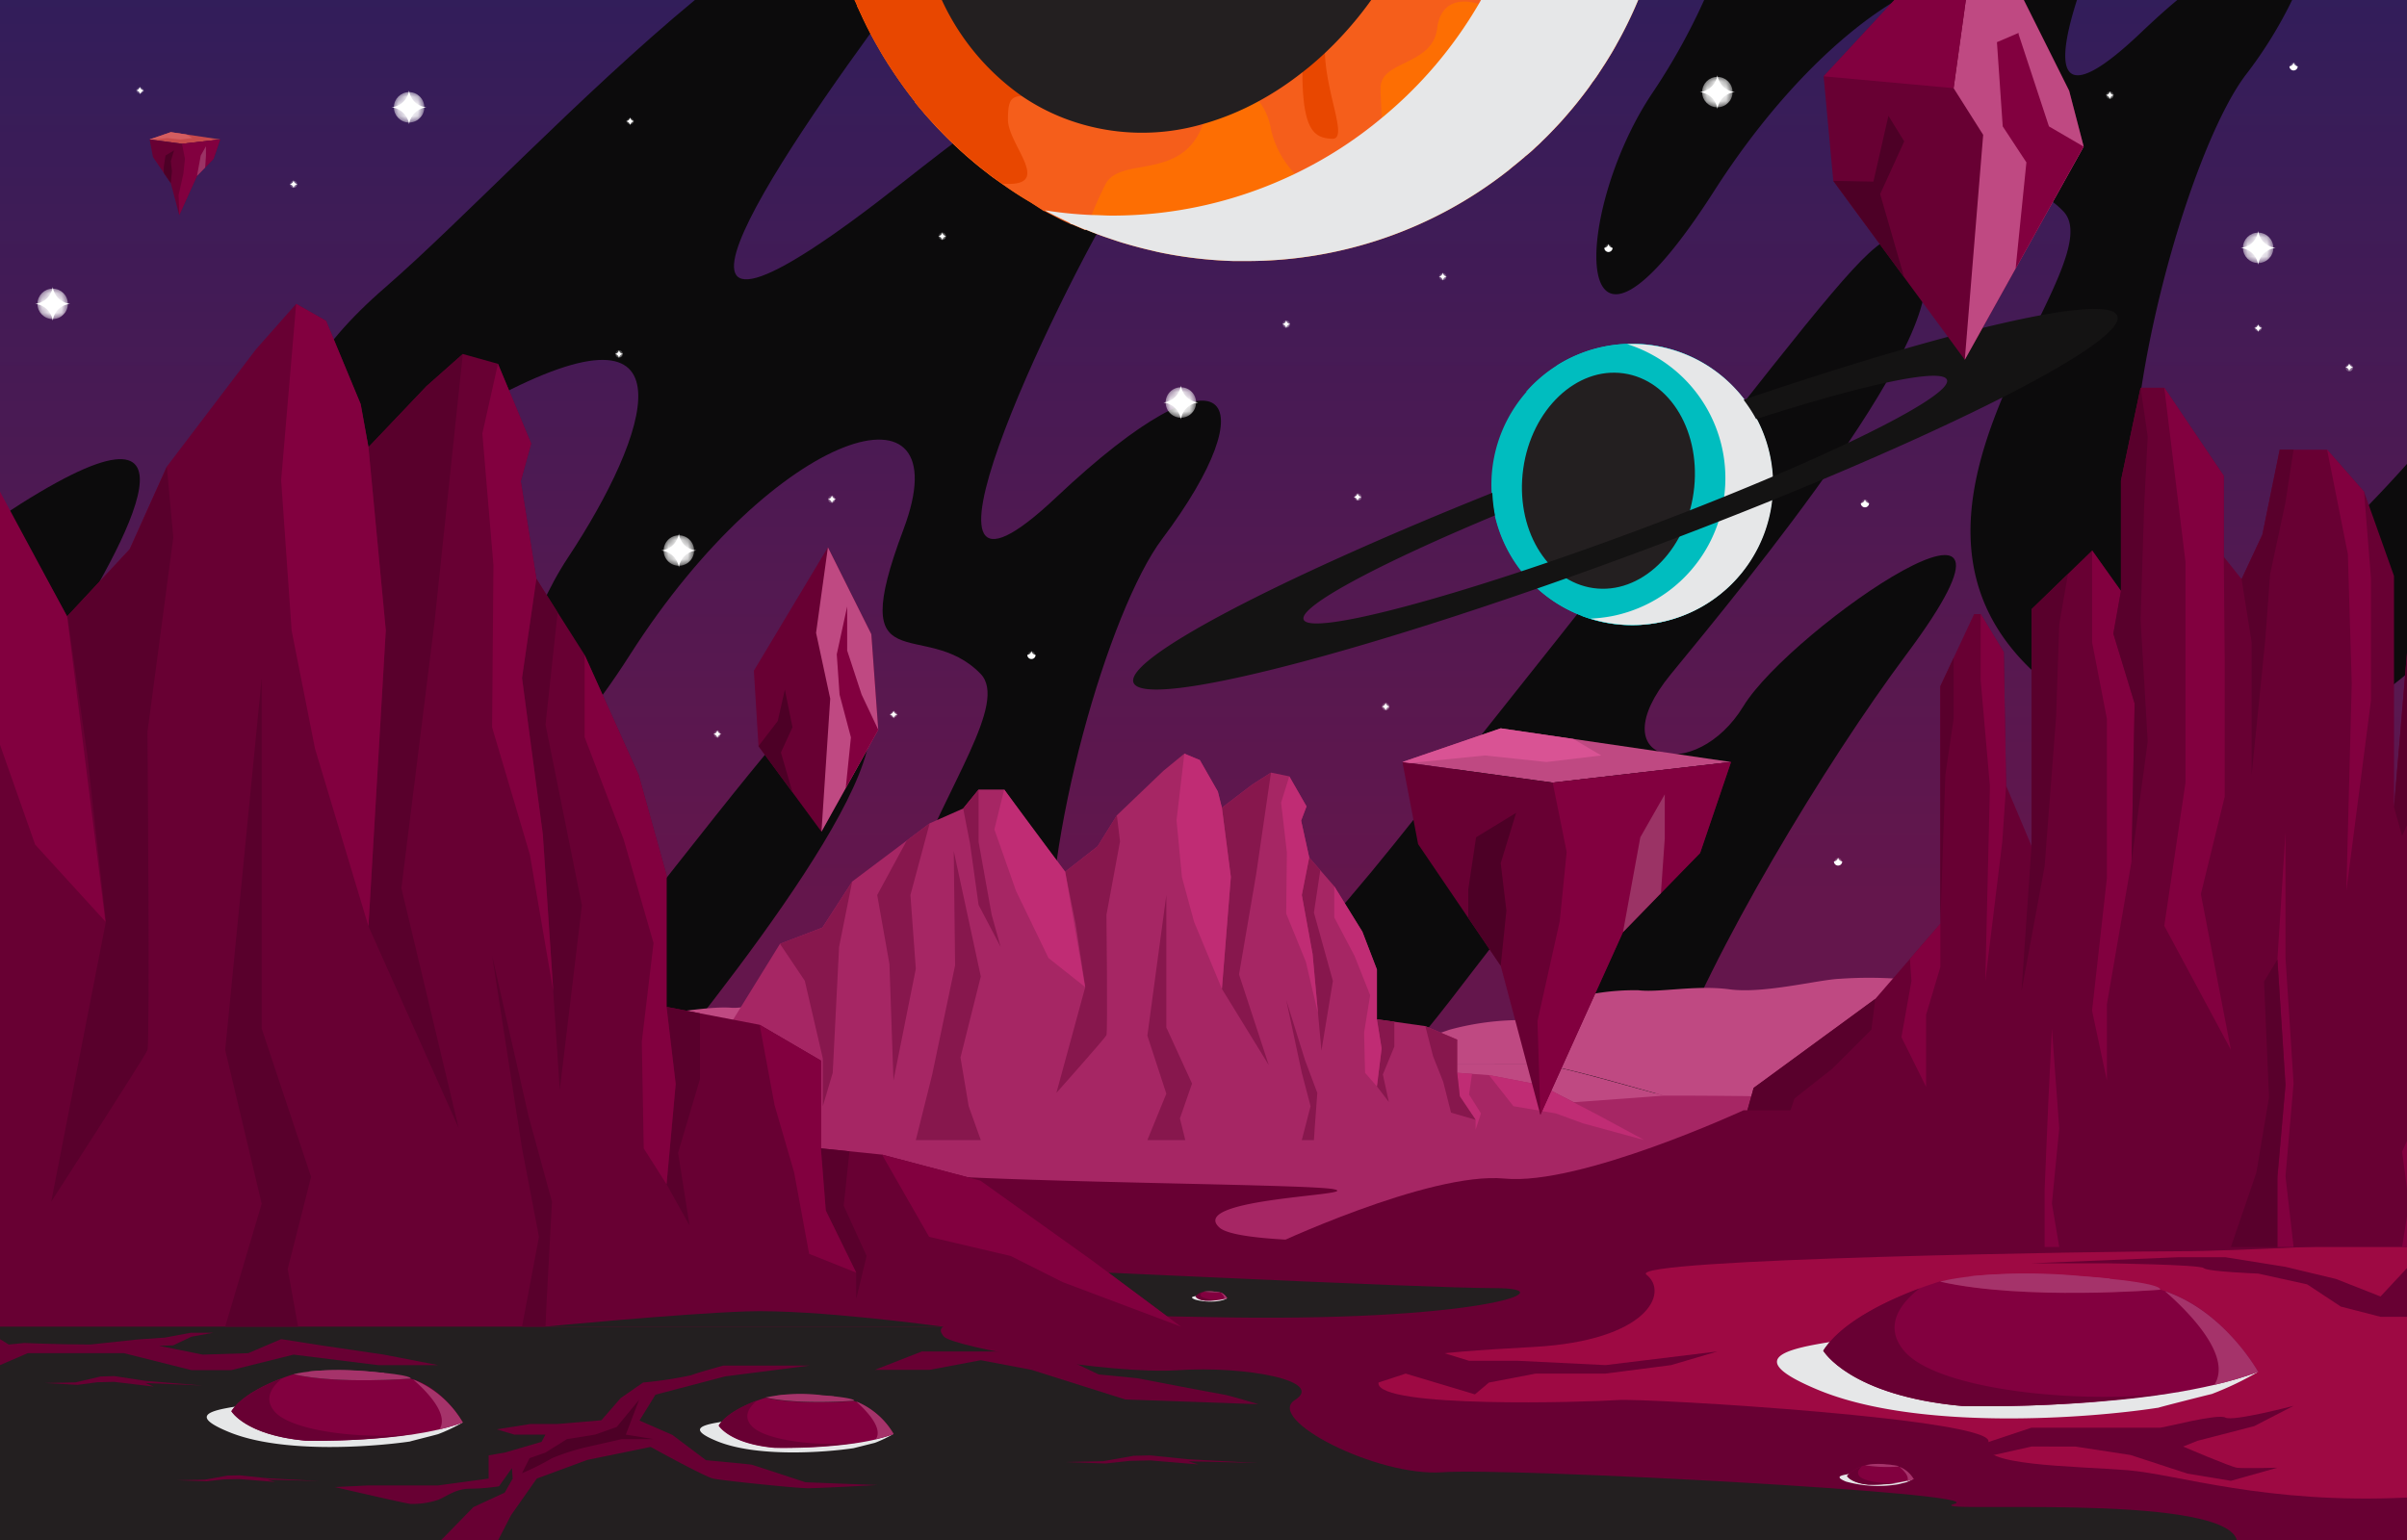 <svg xmlns="http://www.w3.org/2000/svg" xmlns:xlink="http://www.w3.org/1999/xlink" viewBox="0 0 250 160"><rect x="0" y="0" width="250" height="160" fill="#333333" stroke="none"/><defs><style>.cls-1{fill:url(#radial-gradient);}.cls-2{fill:url(#radial-gradient-2);}.cls-3{fill:url(#radial-gradient-3);}.cls-4{fill:url(#radial-gradient-4);}.cls-5{fill:url(#radial-gradient-5);}.cls-6{fill:url(#radial-gradient-6);}.cls-7{fill:url(#radial-gradient-7);}.cls-8{fill:url(#radial-gradient-8);}.cls-9{fill:url(#radial-gradient-9);}.cls-10{fill:url(#radial-gradient-10);}.cls-11{fill:url(#radial-gradient-11);}.cls-12{fill:url(#radial-gradient-12);}.cls-13{fill:url(#radial-gradient-13);}.cls-14{fill:url(#radial-gradient-14);}.cls-15{fill:url(#radial-gradient-15);}.cls-16{fill:url(#radial-gradient-16);}.cls-17{fill:url(#radial-gradient-17);}.cls-18{fill:url(#radial-gradient-18);}.cls-19{fill:url(#radial-gradient-19);}.cls-20{fill:url(#radial-gradient-20);}.cls-21{fill:url(#radial-gradient-21);}.cls-22{fill:url(#radial-gradient-22);}.cls-23{fill:url(#radial-gradient-23);}.cls-24{fill:url(#radial-gradient-24);}.cls-25{fill:url(#radial-gradient-25);}.cls-26{fill:url(#radial-gradient-26);}.cls-27{fill:url(#radial-gradient-27);}.cls-28{fill:url(#radial-gradient-28);}.cls-29{fill:url(#radial-gradient-29);}.cls-30{isolation:isolate;}.cls-31{fill:url(#linear-gradient);}.cls-32{fill:#0c0b0c;}.cls-32,.cls-37,.cls-39,.cls-57{mix-blend-mode:screen;}.cls-33{fill:#fd6e03;}.cls-34{fill:#f55e1b;}.cls-35{fill:#e84700;}.cls-36{fill:#e6e7e8;}.cls-36,.cls-40{mix-blend-mode:multiply;}.cls-37{fill:#231f20;}.cls-38{fill:#00bdbf;}.cls-39{fill:#141313;}.cls-41{fill:#d1d3d4;}.cls-42{fill:#573f34;}.cls-43{fill:#9a8c85;}.cls-44{fill:#bcb2ae;}.cls-45{fill:#31221b;}.cls-46{fill:#680033;}.cls-47{fill:#a62664;}.cls-48{fill:#f59d44;}.cls-49{fill:#9e0943;}.cls-50{fill:#bf4982;}.cls-51{fill:#87174d;}.cls-52{fill:#c02c74;}.cls-53{fill:#82003f;}.cls-54{fill:#59002c;}.cls-55{fill:#a5336a;}.cls-56{fill:#4d0026;}.cls-57,.cls-59{fill:#fff;}.cls-58{mask:url(#mask);}.cls-60{mask:url(#mask-2);}.cls-61{mask:url(#mask-3);}.cls-62{mask:url(#mask-4);}.cls-63{mask:url(#mask-5);}.cls-64{mask:url(#mask-6);}.cls-65{mask:url(#mask-7);}.cls-66{mask:url(#mask-8);}.cls-67{mask:url(#mask-9);}.cls-68{mask:url(#mask-10);}.cls-69{mask:url(#mask-11);}.cls-70{mask:url(#mask-12);}.cls-71{mask:url(#mask-13);}.cls-72{mask:url(#mask-14);}.cls-73{mask:url(#mask-15);}.cls-74{mask:url(#mask-16);}.cls-75{mask:url(#mask-17);}.cls-76{mask:url(#mask-18);}.cls-77{mask:url(#mask-19);}.cls-78{mask:url(#mask-20);}.cls-79{mask:url(#mask-21);}.cls-80{mask:url(#mask-22);}.cls-81{mask:url(#mask-23);}.cls-82{mask:url(#mask-24);}.cls-83{mask:url(#mask-25);}.cls-84{mask:url(#mask-26);}.cls-85{mask:url(#mask-27);}.cls-86{mask:url(#mask-28);}.cls-87{mask:url(#mask-29);}.cls-88{fill:#c7494c;}.cls-89{fill:#9b3365;}.cls-90{fill:#d45d60;}.cls-91{fill:#d95394;}</style><radialGradient id="radial-gradient" cx="42.35" cy="11.15" r="1.58" gradientTransform="translate(0.15)" gradientUnits="userSpaceOnUse"><stop offset="0" stop-color="#fff"/><stop offset="0.81" stop-color="#414141"/><stop offset="0.91"/></radialGradient><radialGradient id="radial-gradient-2" cx="122.56" cy="41.82" r="1.58" xlink:href="#radial-gradient"/><radialGradient id="radial-gradient-3" cx="86.3" cy="51.87" r="0.37" xlink:href="#radial-gradient"/><radialGradient id="radial-gradient-4" cx="107.03" cy="68.04" r="0.37" xlink:href="#radial-gradient"/><radialGradient id="radial-gradient-5" cx="133.51" cy="33.68" r="0.37" xlink:href="#radial-gradient"/><radialGradient id="radial-gradient-6" cx="149.78" cy="28.74" r="0.37" xlink:href="#radial-gradient"/><radialGradient id="radial-gradient-7" cx="190.85" cy="89.5" r="0.37" xlink:href="#radial-gradient"/><radialGradient id="radial-gradient-8" cx="219.09" cy="9.89" r="0.37" xlink:href="#radial-gradient"/><radialGradient id="radial-gradient-9" cx="243.97" cy="38.15" r="0.37" xlink:href="#radial-gradient"/><radialGradient id="radial-gradient-10" cx="193.64" cy="52.28" r="0.37" xlink:href="#radial-gradient"/><radialGradient id="radial-gradient-11" cx="166.99" cy="25.75" r="0.37" xlink:href="#radial-gradient"/><radialGradient id="radial-gradient-12" cx="193.64" cy="18.89" r="0.37" xlink:href="#radial-gradient"/><radialGradient id="radial-gradient-13" cx="234.51" cy="25.75" r="1.58" xlink:href="#radial-gradient"/><radialGradient id="radial-gradient-14" cx="234.51" cy="34.09" r="0.37" xlink:href="#radial-gradient"/><radialGradient id="radial-gradient-15" cx="238.19" cy="6.89" r="0.37" xlink:href="#radial-gradient"/><radialGradient id="radial-gradient-16" cx="165.12" cy="89.24" r="0.37" xlink:href="#radial-gradient"/><radialGradient id="radial-gradient-17" cx="143.83" cy="73.42" r="0.37" xlink:href="#radial-gradient"/><radialGradient id="radial-gradient-18" cx="92.71" cy="74.23" r="0.37" xlink:href="#radial-gradient"/><radialGradient id="radial-gradient-19" cx="87.52" cy="67.85" r="0.37" xlink:href="#radial-gradient"/><radialGradient id="radial-gradient-20" cx="64.17" cy="36.78" r="0.37" xlink:href="#radial-gradient"/><radialGradient id="radial-gradient-21" cx="74.39" cy="76.27" r="0.37" xlink:href="#radial-gradient"/><radialGradient id="radial-gradient-22" cx="140.96" cy="51.64" r="0.37" xlink:href="#radial-gradient"/><radialGradient id="radial-gradient-23" cx="178.31" cy="9.57" r="1.58" xlink:href="#radial-gradient"/><radialGradient id="radial-gradient-24" cx="70.39" cy="57.19" r="1.58" xlink:href="#radial-gradient"/><radialGradient id="radial-gradient-25" cx="5.32" cy="31.57" r="1.58" xlink:href="#radial-gradient"/><radialGradient id="radial-gradient-26" cx="14.38" cy="9.4" r="0.37" xlink:href="#radial-gradient"/><radialGradient id="radial-gradient-27" cx="30.36" cy="19.14" r="0.37" xlink:href="#radial-gradient"/><radialGradient id="radial-gradient-28" cx="65.32" cy="12.6" r="0.37" xlink:href="#radial-gradient"/><radialGradient id="radial-gradient-29" cx="97.76" cy="24.54" r="0.37" xlink:href="#radial-gradient"/><linearGradient id="linear-gradient" x1="125.35" y1="93" x2="125.35" y2="-30.13" gradientTransform="translate(-0.34)" gradientUnits="userSpaceOnUse"><stop offset="0" stop-color="#64164c"/><stop offset="1" stop-color="#22205f"/></linearGradient><mask id="mask" x="40.9" y="9.57" width="3.17" height="3.17" maskUnits="userSpaceOnUse"><circle class="cls-1" cx="42.49" cy="11.15" r="1.58"/></mask><mask id="mask-2" x="121.07" y="40.23" width="3.17" height="3.17" maskUnits="userSpaceOnUse"><path class="cls-2" d="M121.07,41.82a1.58,1.58,0,1,1,1.58,1.58A1.59,1.59,0,0,1,121.07,41.82Z"/></mask><mask id="mask-3" x="232.96" y="24.17" width="3.17" height="3.17" maskUnits="userSpaceOnUse"><circle class="cls-13" cx="234.54" cy="25.75" r="1.58"/></mask><mask id="mask-4" x="176.79" y="7.99" width="3.17" height="3.17" maskUnits="userSpaceOnUse"><circle class="cls-23" cx="178.37" cy="9.57" r="1.58"/></mask><mask id="mask-5" x="68.93" y="55.61" width="3.17" height="3.17" maskUnits="userSpaceOnUse"><path class="cls-24" d="M68.93,57.19a1.58,1.58,0,1,1,1.58,1.59A1.58,1.58,0,0,1,68.93,57.19Z"/></mask><mask id="mask-6" x="3.89" y="29.99" width="3.17" height="3.17" maskUnits="userSpaceOnUse"><circle class="cls-25" cx="5.47" cy="31.57" r="1.58"/></mask><mask id="mask-7" x="14.15" y="9.03" width="0.74" height="0.75" maskUnits="userSpaceOnUse"><path class="cls-26" d="M14.15,9.4a.38.38,0,0,1,.75,0,.38.38,0,0,1-.75,0Z"/></mask><mask id="mask-8" x="30.12" y="18.77" width="0.74" height="0.75" maskUnits="userSpaceOnUse"><circle class="cls-27" cx="30.49" cy="19.14" r="0.37"/></mask><mask id="mask-9" x="65.07" y="12.23" width="0.74" height="0.75" maskUnits="userSpaceOnUse"><path class="cls-28" d="M65.07,12.6a.38.38,0,0,1,.75,0,.38.38,0,0,1-.75,0Z"/></mask><mask id="mask-10" x="97.49" y="24.17" width="0.74" height="0.75" maskUnits="userSpaceOnUse"><path class="cls-29" d="M97.49,24.54a.38.38,0,1,1,.38.38A.38.38,0,0,1,97.49,24.54Z"/></mask><mask id="mask-11" x="86.04" y="51.49" width="0.74" height="0.75" maskUnits="userSpaceOnUse"><path class="cls-3" d="M86,51.87a.37.37,0,1,1,.37.37A.37.37,0,0,1,86,51.87Z"/></mask><mask id="mask-12" x="106.76" y="67.67" width="0.74" height="0.75" maskUnits="userSpaceOnUse"><circle class="cls-4" cx="107.13" cy="68.04" r="0.37"/></mask><mask id="mask-13" x="133.22" y="33.31" width="0.74" height="0.75" maskUnits="userSpaceOnUse"><path class="cls-5" d="M133.22,33.68a.38.38,0,1,1,.37.37A.37.37,0,0,1,133.22,33.68Z"/></mask><mask id="mask-14" x="149.48" y="28.36" width="0.74" height="0.75" maskUnits="userSpaceOnUse"><circle class="cls-6" cx="149.85" cy="28.74" r="0.37"/></mask><mask id="mask-15" x="190.54" y="89.13" width="0.74" height="0.75" maskUnits="userSpaceOnUse"><path class="cls-7" d="M190.54,89.5a.37.37,0,1,1,.37.38A.37.37,0,0,1,190.54,89.5Z"/></mask><mask id="mask-16" x="218.76" y="9.52" width="0.74" height="0.75" maskUnits="userSpaceOnUse"><path class="cls-8" d="M218.76,9.89a.38.38,0,1,1,.38.38A.38.38,0,0,1,218.76,9.89Z"/></mask><mask id="mask-17" x="243.63" y="37.78" width="0.74" height="0.75" maskUnits="userSpaceOnUse"><path class="cls-9" d="M243.63,38.15a.38.38,0,0,1,.75,0,.38.38,0,1,1-.75,0Z"/></mask><mask id="mask-18" x="193.33" y="51.91" width="0.74" height="0.75" maskUnits="userSpaceOnUse"><path class="cls-10" d="M193.33,52.28a.37.37,0,1,1,.37.37A.36.36,0,0,1,193.33,52.28Z"/></mask><mask id="mask-19" x="166.69" y="25.38" width="0.75" height="0.75" maskUnits="userSpaceOnUse"><path class="cls-11" d="M166.69,25.75a.37.37,0,0,1,.37-.37.38.38,0,0,1,0,.75A.37.37,0,0,1,166.69,25.75Z"/></mask><mask id="mask-20" x="193.33" y="18.52" width="0.74" height="0.75" maskUnits="userSpaceOnUse"><circle class="cls-12" cx="193.7" cy="18.89" r="0.37"/></mask><mask id="mask-21" x="234.17" y="33.72" width="0.74" height="0.75" maskUnits="userSpaceOnUse"><path class="cls-14" d="M234.17,34.09a.38.38,0,0,1,.75,0,.38.38,0,0,1-.75,0Z"/></mask><mask id="mask-22" x="237.85" y="6.52" width="0.74" height="0.75" maskUnits="userSpaceOnUse"><path class="cls-15" d="M237.85,6.89a.38.38,0,0,1,.37-.37.38.38,0,0,1,0,.75A.38.38,0,0,1,237.85,6.89Z"/></mask><mask id="mask-23" x="164.82" y="88.87" width="0.74" height="0.75" maskUnits="userSpaceOnUse"><circle class="cls-16" cx="165.19" cy="89.24" r="0.37"/></mask><mask id="mask-24" x="143.54" y="73.05" width="0.74" height="0.75" maskUnits="userSpaceOnUse"><path class="cls-17" d="M143.54,73.42a.38.38,0,1,1,.38.37A.37.37,0,0,1,143.54,73.42Z"/></mask><mask id="mask-25" x="92.44" y="73.86" width="0.74" height="0.75" maskUnits="userSpaceOnUse"><path class="cls-18" d="M92.44,74.23a.38.38,0,0,1,.75,0,.38.38,0,0,1-.75,0Z"/></mask><mask id="mask-26" x="87.26" y="67.47" width="0.74" height="0.75" maskUnits="userSpaceOnUse"><circle class="cls-19" cx="87.63" cy="67.85" r="0.37"/></mask><mask id="mask-27" x="63.92" y="36.41" width="0.74" height="0.75" maskUnits="userSpaceOnUse"><path class="cls-20" d="M63.92,36.78a.38.38,0,1,1,.37.37A.37.37,0,0,1,63.92,36.78Z"/></mask><mask id="mask-28" x="74.14" y="75.89" width="0.74" height="0.75" maskUnits="userSpaceOnUse"><path class="cls-21" d="M74.14,76.27a.38.38,0,0,1,.37-.38.38.38,0,0,1,0,.75A.38.38,0,0,1,74.14,76.27Z"/></mask><mask id="mask-29" x="140.67" y="51.27" width="0.74" height="0.75" maskUnits="userSpaceOnUse"><circle class="cls-22" cx="141.04" cy="51.64" r="0.37"/></mask></defs><g class="cls-30"><g id="圖層_2" data-name="圖層 2"><g id="Layer_1" data-name="Layer 1"><rect class="cls-31" width="249.99" height="160"/><path class="cls-32" d="M72.17,0C60.23,9.89,48,22.92,40.07,29.81c-15.6,13.47-10.64,23.28,11,11.68S67.33,45.33,59,57.92,50.33,91.67,65.45,68s34.55-29.37,28.39-13,2.16,9,8,15-25.95,34.64,2.06,51.7S151,101,158.33,94.47s8.34-5.8-3.68,17.23,2.51,38.17,31.35,40.72,41-38.75,53.67-67.72-2.34-11.7-46,25.49S181.33,90.33,198,68s-12-2.71-16.93,5.38-15.1,5.91-7.54-3.32,30.11-36.43,25.95-42.92S197,22.67,144.82,87.66,109.67,70.67,120.7,56s7-21.3-11-4.33-.08-20.64,6.61-31.57,21.31-35.74-22.52-1.18C62.26,43.79,80.35,17,92.94,0Z"/><path class="cls-32" d="M44.14,160H62.92c3.74-12.15,16.64-33.66,25.48-45.45,16.69-22.29-12-2.71-16.93,5.37s-15.1,5.92-7.54-3.31S94,80.17,89.87,73.68s-2.5-4.51-54.69,60.48C11.91,163.14,2.41,162.89,0,152.41V160H32.88c7.3-7.55,12.65-16.21,15.82-19C56,134.45,57,135.17,45,158.21,44.7,158.81,44.42,159.41,44.14,160Z"/><path class="cls-32" d="M84.07,156.7c-1.41,1.2-2.73,2.29-4,3.3H117.9c4.33-9.67,8.21-19.83,12.13-28.8C142.7,102.23,127.7,119.5,84.07,156.7Z"/><path class="cls-32" d="M11.06,102.48c11-14.7,7-21.31-11-4.34L0,98.25v38.51C1.78,123.47,6.86,108.08,11.06,102.48Z"/><path class="cls-32" d="M0,53.74V79.23c2.44-5.08,5-9.79,6.72-12.66C12.43,57.26,23.88,37.87,0,53.74Z"/><path class="cls-32" d="M178,19.9c6.29-9.84,13.33-16.57,19-19.9H177a65.71,65.71,0,0,1-5.45,9.77C163.18,22.36,162.85,43.52,178,19.9Z"/><path class="cls-32" d="M250,48.2c-43.14,48.21-27.26-26.42-16.78-40.38A44.62,44.62,0,0,0,238.07,0H226.14c-1.21,1-2.5,2.18-3.88,3.49-8.3,7.87-8.93,4-6.54-3.49h-8.41c.45,1.54.19,3.84-1,6.91-6.16,16.39,2.16,8.94,8,15.05s-25.94,34.64,2.07,51.69C229.74,81.75,241,77.47,250,70Z"/><path class="cls-33" d="M170.15,0a44,44,0,0,1-2.29,4.68c-.35.64-.73,1.26-1.12,1.88l-.6.92c-.2.31-.4.61-.62.9s-.39.56-.59.83c-.69.93-1.41,1.84-2.17,2.71-.41.48-.83.95-1.27,1.4a1,1,0,0,1-.17.18c-.38.41-.77.8-1.17,1.18a8.08,8.08,0,0,1-.6.57c-.37.36-.75.7-1.14,1a2.61,2.61,0,0,1-.31.27c-.47.41-1,.81-1.45,1.2l-.08.06a43.86,43.86,0,0,1-27.12,9.34l-1.34,0a44.6,44.6,0,0,1-6.48-.67l-.85-.16-.53-.11L119.5,26c-.83-.19-1.66-.41-2.48-.65-.39-.11-.78-.23-1.16-.36l-1.21-.41c-.62-.22-1.23-.45-1.84-.71l-.1,0c-.45-.18-.89-.37-1.33-.57l-.4-.18-1.13-.55c-.46-.22-.91-.45-1.35-.7h0l-.07,0L107,21c-.91-.53-1.79-1.09-2.64-1.7l-.29-.2h0l-1-.71c-.1-.08-.21-.15-.31-.24l-.67-.52a.39.39,0,0,1-.1-.08l-.28-.22c-.25-.2-.49-.39-.72-.6l-.39-.33c-.15-.13-.3-.25-.44-.39-.29-.25-.57-.51-.85-.78a.41.41,0,0,1-.1-.09,3.07,3.07,0,0,1-.26-.25q-.72-.68-1.41-1.41c-.17-.17-.33-.34-.49-.52l-.23-.25L96.18,12c-.09-.11-.19-.22-.28-.34q-.47-.53-.9-1.08l0-.05c-.07-.09-.15-.18-.22-.28-.32-.4-.62-.81-.92-1.22l-.42-.58L93.13,8l-.06-.09-.15-.22-.44-.66-.27-.41-.13-.22q-.42-.66-.81-1.35l-.14-.24c-.24-.42-.47-.83-.69-1.25L90.16,3c-.09-.17-.17-.34-.25-.5l-.17-.35c-.08-.17-.16-.33-.23-.49s-.2-.42-.29-.63S89.05.71,89,.53s-.11-.25-.16-.38L88.76,0Z"/><path class="cls-34" d="M165.59,0a25.94,25.94,0,0,0,2.27,4.66c-.35.64-.73,1.26-1.12,1.88l-.6.92c-.2.31-.4.61-.62.9s-.39.56-.59.83c-.69.93-1.41,1.84-2.17,2.71-.41.48-.83.95-1.27,1.4a1,1,0,0,1-.17.18c-.38.4-.76.8-1.17,1.18a8.08,8.08,0,0,1-.6.57c-.37.36-.75.7-1.14,1a2.61,2.61,0,0,1-.31.27c-.47.41-1,.81-1.45,1.2l-.08.06a16.29,16.29,0,0,1-.28-3.6c.16-8.16,3.59-9.62.48-12.07A9.7,9.7,0,0,0,153.59.41c-2.13-.65-4-.08-4.32,2.54-.49,3.92-5.88,3.27-5.88,6.2,0,.74.07,1.86.13,3.14.19,3.79.28,8.93-1.92,9.28-1.89.31-4.92-1.13-7.1-3.5A9.83,9.83,0,0,1,132,13.4a6.56,6.56,0,0,0-1.23-2.88c-1.56-2-4.08-1.47-5.79,2.35-.06.12-.11.24-.16.36-2.28,5.55-8.48,3-10,5.91-.41.81-.93,1.92-1.45,3.2-.19.49-.39,1-.58,1.55l-.1,0-1.33-.57-.08,0c-.49-.22-1-.45-1.45-.69s-.91-.46-1.35-.7h0l-.07,0L107,21c-.9-.53-1.78-1.1-2.64-1.7l-.29-.2h0l-1-.71c-.1-.08-.21-.15-.31-.24l-.67-.52a.39.39,0,0,1-.1-.08l-.28-.22c-.15-.13-.31-.25-.46-.39a2.65,2.65,0,0,1-.26-.21l-.39-.33c-.15-.13-.3-.25-.44-.39-.29-.25-.57-.51-.85-.78a.41.41,0,0,1-.1-.09,3.07,3.07,0,0,1-.26-.25q-.72-.68-1.41-1.41c-.17-.17-.33-.34-.49-.52l-.23-.25L96.18,12c-.09-.11-.19-.22-.28-.34-.31-.35-.6-.71-.9-1.08l0-.05c-.07-.09-.14-.19-.22-.28-.32-.4-.62-.81-.92-1.22l-.69-1-.06-.09-.15-.22-.44-.66-.09-.15-.18-.26-.13-.22q-.42-.66-.81-1.35l-.14-.24c-.24-.42-.47-.83-.69-1.25L90.16,3c-.09-.17-.17-.34-.25-.5l-.17-.35c-.08-.17-.16-.33-.23-.49s-.2-.42-.29-.63S89.05.71,89,.53s-.11-.25-.16-.38L88.76,0h76.82Z"/><path class="cls-35" d="M137.61,5.51c.15,4.43,2.46,9,.73,8.91s-2.94-.74-3.06-6.12c0-.27,0-.53,0-.78,0-4.65.76-5-4.61-5-5.66,0-3.83-1.35-5.66,0s-1.84,3.06-6.12,3.55-5.39-2.82-6.86,0-.24,3.54-3.42,3.79c-1.07.08-1.86,0-2.44.1-1.16.08-1.48.43-1.48,2.47,0,2.66,4.9,7.07-.59,6.65h0l-1-.71c-.1-.08-.21-.15-.31-.24l-.67-.52a.39.39,0,0,1-.1-.08c-.25-.2-.5-.4-.74-.61a2.65,2.65,0,0,1-.26-.21l-.39-.33c-.15-.13-.3-.25-.44-.39-.29-.25-.57-.51-.85-.78a.41.41,0,0,1-.1-.09,3.07,3.07,0,0,1-.26-.25q-.72-.68-1.41-1.41c-.17-.17-.33-.34-.49-.52l-.23-.25L96.18,12c-.09-.11-.19-.22-.28-.34q-.47-.53-.9-1.08l0-.05c-.07-.09-.15-.18-.22-.28-.32-.4-.62-.81-.92-1.22l-.42-.58L93.13,8l-.06-.09-.15-.22-.44-.66-.09-.15c-.11-.16-.21-.32-.31-.48q-.42-.66-.81-1.35l-.14-.24c-.24-.42-.47-.83-.69-1.25L90.16,3c-.09-.17-.17-.34-.25-.5l-.17-.35c-.08-.17-.16-.33-.23-.49s-.2-.42-.29-.63S89.05.71,89,.53s-.11-.25-.16-.38L88.76,0h50.09c-.55,1.43-1.16,1.16-1.25,4.75C137.59,5,137.6,5.26,137.61,5.51Z"/><path class="cls-35" d="M161,0h1.62a6.56,6.56,0,0,1-.83,3.4c-1.22,1.72-3.91,6.24-2,0C160.32,2,160.72.88,161,0Z"/><path class="cls-36" d="M170.15,0a44,44,0,0,1-2.29,4.68c-.35.64-.73,1.26-1.12,1.88l-.6.92c-.2.31-.4.61-.62.9s-.39.56-.59.83c-.69.93-1.41,1.84-2.17,2.71-.41.48-.83.95-1.27,1.4a1,1,0,0,1-.17.18c-.38.41-.77.8-1.17,1.18a8.08,8.08,0,0,1-.6.57c-.37.36-.75.7-1.14,1a2.61,2.61,0,0,1-.31.27c-.47.41-1,.81-1.45,1.2l-.08.06a43.86,43.86,0,0,1-27.12,9.34l-1.34,0a44.6,44.6,0,0,1-6.48-.67l-.85-.16-.53-.11L119.5,26c-.83-.19-1.66-.41-2.48-.65-.39-.11-.78-.23-1.16-.36l-1.21-.41c-.62-.22-1.23-.45-1.84-.71l-.1,0-1.33-.57-.08,0L111,23.1l-1.13-.55c-.46-.22-.91-.45-1.35-.7a41.74,41.74,0,0,0,4.89.49c.68,0,1.37.06,2.06.06a43.69,43.69,0,0,0,19-4.33,43.16,43.16,0,0,0,9-5.78A44.07,44.07,0,0,0,153.59.41c.08-.14.16-.27.23-.41Z"/><path class="cls-37" d="M142.42,0a37.78,37.78,0,0,1-4.81,5.51c-.76.71-1.54,1.39-2.34,2a31.71,31.71,0,0,1-4.53,3A27.82,27.82,0,0,1,125,12.87a22.57,22.57,0,0,1-13.7-.3A21.56,21.56,0,0,1,106.16,10,24.92,24.92,0,0,1,97.82,0Z"/><path class="cls-38" d="M155.18,53.19a14.59,14.59,0,1,1,17.16,11.48A14.61,14.61,0,0,1,155.18,53.19Z"/><path class="cls-38" d="M166.65,36a14.58,14.58,0,0,0-8.16,4.73c2.52-.8,6-1.31,8.62.83,4.46,3.71,4.59,5.81,4.13,8-.41,2-11.38,11.57-16,3.76A14.59,14.59,0,1,0,166.65,36Z"/><path class="cls-38" d="M159.19,60.68A14.61,14.61,0,1,0,161.66,38c2.37-.48,6-.77,8.41,1.12,3.86,3,6.9,10.54,3.48,14.84C171.26,56.89,164.11,60.29,159.19,60.68Z"/><path class="cls-38" d="M172.34,64.67a14.61,14.61,0,0,0-.75-28.78c3.37,3.3,9.51,10.58,6.24,17.26C175,59,170,63,164.31,64A14.52,14.52,0,0,0,172.34,64.67Z"/><path class="cls-36" d="M169,35.75A14.61,14.61,0,0,1,167.49,64a15.17,15.17,0,0,1-2.3.27A14.6,14.6,0,1,0,169,35.75Z"/><path class="cls-37" d="M175.9,51.2c-.86,6.16-5.53,10.59-10.41,9.9s-8.14-6.24-7.28-12.4,5.53-10.6,10.42-9.91S176.77,45,175.9,51.2Z"/><path class="cls-39" d="M181.1,41.54a15.5,15.5,0,0,1,1.3,2c11.28-3.62,19.34-5.36,19.82-4.08.65,1.77-13.77,8.79-32.22,15.67s-33.94,11-34.6,9.24c-.51-1.35,7.74-5.76,19.87-10.82A16.31,16.31,0,0,1,155,51.2c-22.26,8.92-38.19,17.23-37.27,19.72,1.1,2.91,24.85-3.26,53.07-13.79S221,35.72,219.91,32.82C219,30.41,202.65,34.2,181.1,41.54Z"/><g class="cls-40"><path class="cls-41" d="M34.22,129.5a1.78,1.78,0,0,1-.44.17,4.88,4.88,0,0,1-2.29-.12c-.63-.27.08-.27.46-.34a3.32,3.32,0,0,1,1.14.14Z"/></g><path class="cls-42" d="M34.22,129.5a6.21,6.21,0,0,1-1.83.17c-.7-.07-.86-.36-.86-.36a1.61,1.61,0,0,1,.73-.41,5.52,5.52,0,0,0,1.36.07A1.16,1.16,0,0,1,34.22,129.5Z"/><path class="cls-43" d="M33.62,129a5.52,5.52,0,0,1-1.36-.07,2.5,2.5,0,0,1,.87,0C33.67,128.93,33.62,129,33.62,129Z"/><path class="cls-44" d="M33.65,129c.16.14.42.42.3.59l.27-.07A1.22,1.22,0,0,0,33.65,129Z"/><path class="cls-44" d="M32.76,128.91c.43,0,.54,0,.55,0l-.18,0a4.09,4.09,0,0,0-.69,0Z"/><path class="cls-45" d="M33.78,129.6a2.73,2.73,0,0,1-1.75-.27c-.13-.16,0-.31.1-.39a1.31,1.31,0,0,0-.6.37s.16.29.86.36A7.33,7.33,0,0,0,33.78,129.6Z"/><rect class="cls-46" y="113.61" width="250" height="46.39"/><path class="cls-37" d="M0,127.86s42.25-1.32,48.5,0,38.75,3.31,49.5,3.65,49.5,2.32,57.25,2.32-1.5,3.64-30.25,3-27.83.88-27,2,17.33,4,24.33,3.53,15.34,1.1,12.17,3.09,8.5,8,15.33,7.51S207,155.14,203,156.24s27.83-1.32,29.33,3.76H0Z"/><path class="cls-47" d="M60.5,117.85c3.67.7,27.17,1.51,28.83,3.27s45.84,1.77,49.17,2.43-15.33.89-11.83,4,48,.23,54.5-.18,19.16.63,28.66-.07a211.32,211.32,0,0,1,26.84,0c3,.41,13.33-1.07,13.33-1.07V113.61H53.22C43.33,116.78,57.13,117.2,60.5,117.85Z"/><path class="cls-48" d="M0,113.61v8.08c5.88-1.12,20.89,4,24.17,3.52,3.5-.55,22.66,1.33,25.54.55s31.46,3.21,38,3.18,19.92-.2,19.81-.64-3.31-1.6-8.93-1-23.38-.07-32.5-4-26.13-2.48-21.5-5.37-19.38-2.74-19.38-2.74l1.43-1.5Z"/><path class="cls-49" d="M250,129c-3.25.18-17.64,1-23.83,1-7,0-57.31.77-55.17,2.43,2.38,1.85.17,6.85-11.67,7.51s-16,1.07-16.16,3.74,21.83,2,24.83,1.78,40,2,38.49,4.42,9,2.43,14.51,2.87c5.16.42,14.28,3.55,29,2.84Z"/><polygon class="cls-46" points="4.67 143.69 7.87 143.62 10.45 143.01 11.88 142.97 15.07 143.46 21.06 143.95 15.1 143.69 15.97 144.06 11.85 143.57 10.1 143.61 8.05 143.88 4.67 143.69"/><polygon class="cls-46" points="18.41 153.79 21.28 153.73 23.61 153.31 24.9 153.28 27.77 153.58 33.16 153.87 27.8 153.73 28.58 153.97 24.87 153.67 23.29 153.7 21.45 153.9 18.41 153.79"/><path class="cls-50" d="M139.31,110.3c2.26.21,4.76.21,6.13.21h13.82c2,0,8.79,2,13.56,3.32,46.56,0,55.19,4.31,77.18,2.54V101.45c-1.82-.3-4.48-.7-6-.79-2.42-.14-5.74-2-7.67-1.19s-7,.67-9,1a60.45,60.45,0,0,1-7.8.44c-1.25,0-5.44-.44-8-.47h0c-.57,0-1.07,0-1.42,0a51.88,51.88,0,0,0-5.62.49c-2.87.46-5.27,1-7.36.76a43.47,43.47,0,0,0-6,0c-2.21.08-7.95,1.58-11.48,1.1s-7.36.37-9.51.09a25.27,25.27,0,0,0-8.38,1.32,13.3,13.3,0,0,1-4.42,1.79,28.41,28.41,0,0,0-6.81,1,36.76,36.76,0,0,1-6.05,1.6C143.72,108.8,141.36,109.75,139.31,110.3Z"/><path class="cls-50" d="M0,102.44v11.39c51.5,3.84,94.5,6,172.82,0-4.77-1.27-11.61-3.32-13.56-3.32H145.44c-1.37,0-3.87,0-6.13-.21a18.65,18.65,0,0,1-3.11-.49c-2.51-.71-9.15-1.41-11.2-2s-10.33-1-13-1-6-1.4-7.17-1.83a26.3,26.3,0,0,0-9.87.14c-2.78.85-4.93-.42-6.64-.7s-4.58-.28-5.92-.66-4.48,1.09-6.46.94-5.2.42-8,.71-3,.7-5,0A34,34,0,0,0,56.1,104c-1.71-.13-3.86,0-6.37,0s-3.32-.13-7.53-1.44-3.59.18-6.73-.64-6.1,1.39-9.16.36-9.23.46-10.93.11-6.46.22-9.6.07C4,102.41,1.72,102.42,0,102.44Z"/><polygon class="cls-46" points="153.19 149.96 157.16 149.87 160.37 149.18 162.15 149.14 166.11 149.66 173.56 150.18 166.16 149.93 167.24 150.33 162.28 150.16 159.92 150.13 157.39 150.16 153.19 149.96"/><polygon class="cls-46" points="110.69 151.9 114.59 151.81 117.75 151.25 119.49 151.21 123.38 151.61 130.7 152 123.42 151.82 124.49 152.15 119.46 151.73 117.32 151.78 114.82 152.05 110.69 151.9"/><polygon class="cls-47" points="170.79 118.45 70.51 118.45 70.51 108.75 75.71 106.64 81.01 98.06 85.42 96.37 88.51 91.59 96.56 85.54 100.04 84 101.64 82.03 104.3 82.03 106.9 85.65 110.63 90.57 114 87.93 116.01 84.7 120.83 80.09 123.01 78.3 124.62 78.97 126.49 82.24 126.91 83.92 130.04 81.53 132.01 80.27 133.91 80.66 135.7 83.78 135.14 85.26 135.98 89.09 138.58 92.08 141.5 96.8 143.01 100.73 143.01 105.9 148.04 106.61 151.35 108.01 151.35 111.46 154.65 111.7 159.96 112.72 164.89 115.25 170.79 118.45"/><path class="cls-51" d="M110.63,90.57,111.72,96l1,6.55-3,11s5.06-5.69,5.2-6,0-12.5,0-12.5l1.41-7.63L116,84.7l-2,3.23Z"/><polygon class="cls-51" points="88.51 91.59 87.15 98.38 86.49 111.46 85.46 114.93 85.46 109.96 83.59 101.9 81.01 98.06 85.42 96.37 88.51 91.59"/><polygon class="cls-51" points="126.91 83.92 127.84 91.11 126.91 102.74 131.78 110.66 128.69 101.24 130.47 90.83 132.01 80.27 130.04 81.53 126.91 83.92"/><polygon class="cls-51" points="123.11 118.45 119.17 118.45 121.14 113.63 119.17 107.6 121.14 92.99 121.14 106.75 123.81 112.58 122.55 116.2 123.11 118.45"/><polygon class="cls-51" points="101.87 118.45 95.12 118.45 96.81 111.69 99.2 100.3 99.06 88.42 101.87 101.45 99.76 109.87 100.61 114.93 101.87 118.45"/><polygon class="cls-51" points="75.71 106.64 74.58 110.01 74.91 113.19 76.74 116.62 73.41 113.19 72.47 110.43 70.51 108.75 75.71 106.64"/><polygon class="cls-51" points="143.01 105.9 143.5 108.93 143.01 112.87 144.25 114.49 143.63 111.63 144.82 108.74 144.82 106.15 143.01 105.9"/><polygon class="cls-52" points="151.35 111.46 151.62 113.9 153.26 116.34 153.26 117.37 153.82 115.68 152.58 113.71 152.89 111.57 151.35 111.46"/><polygon class="cls-51" points="135.98 89.09 135.21 92.99 136.33 99.12 137.25 109.16 138.44 101.92 136.47 94.82 137.13 90.42 135.98 89.09"/><polygon class="cls-51" points="136.47 118.45 135.21 118.45 136.12 114.93 135.21 111.46 133.59 103.89 135.56 110.19 136.82 113.55 136.54 117.37 136.47 118.45"/><polygon class="cls-51" points="101.64 82.03 101.64 87.46 103 95.05 103.93 98.38 101.64 94.02 100.75 87.64 100.04 84 101.64 82.03"/><polygon class="cls-52" points="154.65 111.7 157.19 114.93 161.6 115.68 164.41 116.71 170.79 118.45 165.98 115.85 159.96 112.72 154.65 111.7"/><polygon class="cls-51" points="148.04 106.61 148.85 109.76 149.9 112.4 150.71 115.6 153.26 116.34 151.62 113.9 151.35 111.46 151.35 108.01 148.04 106.61"/><polygon class="cls-52" points="138.58 92.08 138.58 95.31 140.69 99.32 142.31 103.4 141.68 107.27 141.78 111.46 143.01 112.87 143.5 108.93 143.01 105.9 143.01 100.73 141.5 96.8 138.58 92.08"/><polygon class="cls-52" points="133.91 80.66 133.06 83.39 133.66 88.56 133.59 94.92 135.63 99.92 136.89 105.3 136.33 99.12 135.21 92.99 135.98 89.09 135.14 85.26 135.7 83.78 133.91 80.66"/><polygon class="cls-52" points="123.01 78.3 122.2 85.22 122.76 91.13 124.02 95.77 126.91 102.74 127.84 91.11 126.91 83.92 126.49 82.24 124.62 78.97 123.01 78.3"/><polygon class="cls-52" points="104.3 82.03 103.28 86.17 105.53 92.57 108.9 99.53 112.7 102.55 110.63 90.57 104.3 82.03"/><polygon class="cls-51" points="96.56 85.54 94.56 92.99 95.12 100.65 92.8 112.26 92.38 100.16 91.11 92.99 94.18 87.33 96.56 85.54"/><polygon class="cls-46" points="250 67.85 250 116.77 181.1 116.77 181.49 115.35 182.14 113.03 194.77 103.79 198.37 99.63 201.53 95.98 201.53 71.3 202.91 68.35 205.04 63.8 205.72 63.8 208.12 67.76 208.36 81.62 211 87.89 211 63.3 214.79 59.63 214.79 59.62 217.3 57.19 220.29 61.4 220.29 49.93 222.33 40.28 224.79 40.28 230.97 49.44 230.97 57.85 232.82 60.17 234.98 55.54 236.78 46.72 241.7 46.72 245.54 51.09 248.65 59.84 248.65 83.85 250 67.85"/><polygon class="cls-53" points="224.79 40.27 226.99 58.35 226.99 81.34 224.79 96.19 231.71 109.07 228.59 92.89 231.07 82.77 231.07 69.13 230.97 57.85 230.97 49.44 224.79 40.27"/><polygon class="cls-53" points="241.7 46.71 243.86 57.58 244.26 71 243.7 92.56 246.26 72.76 246.26 60.11 245.54 51.09 241.7 46.71"/><polygon class="cls-53" points="205.72 63.79 205.72 70.67 206.68 81.67 206.2 101.92 207.96 87.5 208.36 81.62 208.12 67.75 205.72 63.79"/><polygon class="cls-53" points="217.29 57.19 217.29 66.71 218.83 74.67 218.83 91.24 217.29 105 218.83 112.26 218.83 104.34 221.39 89.48 221.71 73.09 219.5 65.83 220.29 61.4 217.29 57.19"/><polygon class="cls-53" points="201.53 95.97 201.53 100.48 200.05 105.44 200.05 112.92 197.49 107.75 198.53 101.92 198.37 99.63 201.53 95.97"/><polygon class="cls-54" points="222.33 40.27 223.07 45.36 222.7 52.52 222.33 64.4 223.07 77.05 221.39 89.48 221.71 73.09 219.5 65.83 220.29 61.4 220.29 49.93 222.33 40.27"/><polygon class="cls-54" points="232.82 60.16 233.86 66.71 233.86 80.54 235.3 66.27 235.78 59.67 237.38 52.19 238.22 46.71 236.78 46.71 234.98 55.54 232.82 60.16"/><polygon class="cls-54" points="250 67.85 250 85.73 249.49 86.85 248.65 83.85 250 67.85"/><polygon class="cls-54" points="214.79 59.62 213.88 64.88 213.56 74.41 212.36 90.03 209.96 102.99 211 87.89 211 63.3 214.79 59.62"/><polygon class="cls-54" points="202.91 68.35 202.91 74.67 202.05 80.54 201.53 95.97 201.53 71.3 202.91 68.35"/><polygon class="cls-54" points="194.77 103.78 194.69 104.45 194.37 106.98 190.29 111.05 186.38 114.13 185.5 116.77 181.1 116.77 182.14 113.03 194.77 103.78"/><path class="cls-46" d="M250,115.35v14.21H131.82s16.61-7.87,24.45-7.11,24.83-7.1,24.83-7.1Z"/><polygon class="cls-53" points="236.54 129.55 236.54 122.46 237.38 112.72 236.54 99.68 237.38 86.48 237.38 99.52 238.22 112.56 237.38 122.21 238.22 129.55 236.54 129.55"/><polygon class="cls-54" points="236.54 129.55 231.71 129.55 234.35 121.85 235.67 114.01 235.15 101.99 236.54 99.68 237.38 112.72 236.54 122.2 236.54 129.55"/><polygon class="cls-53" points="250 118.54 250 123.48 249.49 119.65 250 118.54"/><polygon class="cls-53" points="249.49 129.56 250 126.37 250 129.56 249.49 129.56"/><polygon class="cls-53" points="212.36 129.55 213.88 129.55 213.12 125.04 213.88 117.23 213.12 106.89 212.76 114.15 212.36 123.61 212.36 127.02 212.36 129.55"/><polygon class="cls-46" points="122.65 137.83 0 137.83 0 51.38 6.97 64.04 13.46 57.06 17.31 48.5 26.57 36.31 30.76 31.57 33.87 33.34 37.46 41.99 38.27 46.46 44.29 40.13 48.07 36.78 51.72 37.8 55.17 46.08 54.09 49.99 55.71 60.13 57.92 63.63 60.72 68.04 66.33 80.51 69.23 90.93 69.23 104.61 72.7 105.28 78.9 106.47 85.26 110.19 85.26 119.31 91.61 119.96 101.82 122.66 111.29 129.36 113.39 130.93 122.65 137.83"/><path class="cls-54" d="M7,64,9.06,78.4,11,95.75l-5.68,29.1s9.74-15.07,10-15.76,0-33.07,0-33.07L18,55.84l-.67-7.34-3.85,8.56Z"/><polygon class="cls-54" points="38.27 46.46 40.07 65.48 38.27 96.24 47.64 117.2 41.69 92.27 45.12 64.73 48.07 36.78 44.29 40.13 38.27 46.46"/><polygon class="cls-54" points="30.96 137.83 23.39 137.83 27.18 125.06 23.39 109.09 27.18 70.44 27.18 106.86 32.31 122.27 29.88 131.85 30.96 137.83"/><polygon class="cls-54" points="69.23 104.61 70.18 112.62 69.23 123.04 71.62 127.33 70.43 119.77 72.7 112.12 72.7 105.28 69.23 104.61"/><polygon class="cls-54" points="85.26 119.31 85.77 125.77 88.93 132.22 88.93 134.95 90.01 130.49 87.63 125.27 88.23 119.62 85.26 119.31"/><polygon class="cls-54" points="55.71 60.13 54.22 70.44 56.38 86.68 58.14 113.24 60.44 94.07 56.66 75.28 57.92 63.63 55.71 60.13"/><polygon class="cls-54" points="56.66 137.83 54.22 137.83 55.98 128.5 54.22 119.31 51.11 99.28 54.9 115.97 57.33 124.85 56.79 134.95 56.66 137.83"/><polygon class="cls-53" points="91.61 119.96 96.5 128.5 104.97 130.49 110.38 133.21 122.65 137.83 113.39 130.93 101.82 122.66 91.61 119.96"/><polygon class="cls-53" points="78.9 106.47 80.45 114.82 82.48 121.8 84.04 130.27 88.93 132.22 85.77 125.77 85.26 119.31 85.26 110.19 78.9 106.47"/><polygon class="cls-53" points="60.72 68.04 60.72 76.58 64.77 87.19 67.88 97.98 66.66 108.22 66.86 119.31 69.23 123.04 70.18 112.62 69.23 104.61 69.23 90.93 66.33 80.51 60.72 68.04"/><polygon class="cls-53" points="51.72 37.8 50.1 45.04 51.25 58.72 51.11 75.56 55.03 88.77 57.47 103 56.38 86.68 54.22 70.44 55.71 60.13 54.09 49.99 55.17 46.08 51.72 37.8"/><polygon class="cls-53" points="30.76 31.57 29.2 49.88 30.29 65.51 32.72 77.79 38.27 96.24 40.07 65.48 38.27 46.46 37.46 41.99 33.87 33.34 30.76 31.57"/><polygon class="cls-53" points="10.95 95.75 3.65 87.75 0 77.38 0 51.09 6.97 64.04 10.95 95.75"/><path class="cls-37" d="M68.67,137.83h29.2S84.63,136,77.5,136.25s-20.85,1.58-20.85,1.58Z"/><path class="cls-36" d="M127.11,135.05a2.72,2.72,0,0,0,.35-.17l-1.39-.15a4.23,4.23,0,0,0-1.4-.15c-.47.1-1.33.12-.55.44a6,6,0,0,0,2.59.13Z"/><polygon class="cls-36" points="126.69 135.16 126.71 135.15 126.7 135.16 126.69 135.16"/><path class="cls-53" d="M127.46,134.88a7.69,7.69,0,0,1-2.25.26c-.85-.08-1-.42-1-.42a1.92,1.92,0,0,1,.88-.53,7,7,0,0,0,1.68.07A1.4,1.4,0,0,1,127.46,134.88Z"/><path class="cls-55" d="M126.72,134.26a7,7,0,0,1-1.68-.07,3.63,3.63,0,0,1,1.07,0C126.77,134.2,126.72,134.26,126.72,134.26Z"/><path class="cls-55" d="M126.75,134.27c.19.16.52.49.38.71l.33-.1A1.41,1.41,0,0,0,126.75,134.27Z"/><path class="cls-55" d="M125.66,134.2c.52,0,.66,0,.68,0l-.23,0a4.39,4.39,0,0,0-.85,0Z"/><path class="cls-46" d="M126.93,135a3.26,3.26,0,0,1-2.16-.29c-.16-.2,0-.38.12-.48a1.51,1.51,0,0,0-.73.47s.2.34,1,.42A9.19,9.19,0,0,0,126.93,135Z"/><path class="cls-36" d="M198,154a4.73,4.73,0,0,0,.74-.36l-2.93-.31a8.76,8.76,0,0,0-2.93-.32c-1,.21-2.79.24-1.15.92a12.47,12.47,0,0,0,5.43.28Z"/><path class="cls-36" d="M197.16,154.26h0Z"/><path class="cls-53" d="M198.77,153.68a16.11,16.11,0,0,1-4.71.55c-1.8-.17-2.22-.89-2.22-.89a4,4,0,0,1,1.86-1.1,15.13,15.13,0,0,0,3.51.13A3,3,0,0,1,198.77,153.68Z"/><path class="cls-55" d="M197.21,152.37a15.13,15.13,0,0,1-3.51-.13,6.67,6.67,0,0,1,2.23-.09C197.32,152.26,197.21,152.37,197.21,152.37Z"/><path class="cls-55" d="M197.29,152.4c.39.34,1.08,1,.79,1.49a6.22,6.22,0,0,0,.69-.21A3,3,0,0,0,197.29,152.4Z"/><path class="cls-55" d="M195,152.25c1.1.08,1.38,0,1.42-.06l-.48,0a9.86,9.86,0,0,0-1.78,0A7.74,7.74,0,0,0,195,152.25Z"/><path class="cls-46" d="M197.64,154c-1.44.25-3.95,0-4.51-.63-.35-.41,0-.78.24-1a3.35,3.35,0,0,0-1.53,1s.42.72,2.22.89A20.42,20.42,0,0,0,197.64,154Z"/><path class="cls-36" d="M90.88,149.9a12.85,12.85,0,0,0,1.93-.93l-7.68-.82s-5.14-1.37-7.69-.83-7.31.62-3,2.4c4.14,1.71,11.21,1.19,14.22.74Z"/><path class="cls-36" d="M88.59,150.5l.06,0-.06,0Z"/><path class="cls-53" d="M92.81,149c-4.35,1.64-12.35,1.43-12.35,1.43-4.72-.42-5.82-2.31-5.82-2.31,1.17-1.82,4.88-2.9,4.88-2.9,3.51.8,9.19.34,9.19.34A7.87,7.87,0,0,1,92.81,149Z"/><path class="cls-55" d="M88.71,145.53s-5.68.46-9.19-.34a17.87,17.87,0,0,1,5.86-.23C89,145.25,88.71,145.53,88.71,145.53Z"/><path class="cls-55" d="M88.92,145.6c1,.91,2.82,2.72,2.06,3.92a15.3,15.3,0,0,0,1.83-.55A8,8,0,0,0,88.92,145.6Z"/><path class="cls-55" d="M82.9,145.23c2.88.19,3.62,0,3.71-.15L85.38,145a24.67,24.67,0,0,0-4.69,0C81.3,145.08,82,145.17,82.9,145.23Z"/><path class="cls-46" d="M89.86,149.75c-3.79.67-10.36.07-11.83-1.64-.92-1.07-.11-2,.63-2.63-1.17.44-3.21,1.35-4,2.61,0,0,1.1,1.89,5.82,2.31A53,53,0,0,0,89.86,149.75Z"/><path class="cls-36" d="M45.51,149a17,17,0,0,0,2.56-1.22L37.91,146.7s-6.79-1.82-10.16-1.1-9.67.83-4,3.17c5.48,2.27,14.84,1.57,18.82,1C42.57,149.75,45.12,149.12,45.51,149Z"/><path class="cls-36" d="M42.49,149.8l.08-.05-.08.05Z"/><path class="cls-53" d="M48.07,147.79c-5.76,2.16-16.34,1.89-16.34,1.89-6.24-.57-7.7-3.06-7.7-3.06,1.55-2.41,6.46-3.84,6.46-3.84,4.65,1.06,12.16.45,12.16.45C46.13,144.25,48.07,147.79,48.07,147.79Z"/><path class="cls-55" d="M42.65,143.23s-7.51.61-12.16-.45c0,0,2.33-.71,7.75-.29C43.05,142.86,42.65,143.23,42.65,143.23Z"/><path class="cls-55" d="M42.92,143.33c1.38,1.2,3.74,3.6,2.73,5.17a20.43,20.43,0,0,0,2.42-.71A10.5,10.5,0,0,0,42.92,143.33Z"/><path class="cls-55" d="M35,142.83c3.81.26,4.79,0,4.91-.2-.46,0-1-.1-1.63-.14a32.76,32.76,0,0,0-6.2,0A28.88,28.88,0,0,0,35,142.83Z"/><path class="cls-46" d="M44.16,148.81c-5,.89-13.7.1-15.64-2.16-1.22-1.42-.15-2.71.83-3.48-1.54.58-4.24,1.78-5.32,3.45,0,0,1.46,2.49,7.7,3.06A71.18,71.18,0,0,0,44.16,148.81Z"/><path class="cls-36" d="M229.73,144.83a33,33,0,0,0,4.81-2.3l-19.09-2.05s-12.77-3.4-19.1-2.07-18.17,1.56-7.5,6c10.29,4.26,27.88,3,35.35,1.84C224.2,146.22,229,145,229.73,144.83Z"/><path class="cls-36" d="M224.05,146.32l.15-.1a.67.67,0,0,0-.14.09Z"/><path class="cls-53" d="M234.54,142.53c-10.82,4.07-30.71,3.55-30.71,3.55-11.72-1.06-14.46-5.75-14.46-5.75,2.91-4.52,12.14-7.2,12.14-7.2,8.73,2,22.84.84,22.84.84C230.89,135.88,234.54,142.53,234.54,142.53Z"/><path class="cls-55" d="M224.35,134s-14.11,1.14-22.84-.84c0,0,4.38-1.35,14.55-.56C225.1,133.26,224.35,134,224.35,134Z"/><path class="cls-55" d="M224.86,134.15c2.59,2.26,7,6.77,5.13,9.73a36.57,36.57,0,0,0,4.55-1.35S231.08,136.25,224.86,134.15Z"/><path class="cls-55" d="M209.9,133.22c7.16.49,9,.08,9.24-.38-.88-.09-1.89-.18-3.08-.27a60,60,0,0,0-11.65.05C205.92,132.86,207.73,133.08,209.9,133.22Z"/><path class="cls-46" d="M227.19,144.46c-9.42,1.66-25.74.18-29.39-4.07-2.29-2.67-.28-5.09,1.57-6.53-2.91,1.08-8,3.33-10,6.47,0,0,2.74,4.69,14.46,5.75A133.48,133.48,0,0,0,227.19,144.46Z"/><path class="cls-46" d="M45.83,160h5.92l1.33-2.58,2.67-3.8L61,151.68l6.58-1.35s5.59,3.09,6.5,3.29,8.58,1,9.84,1,7.19-.33,7.19-.33L83.65,154s-5.32-1.76-5.57-1.82-4.75-.47-4.75-.47l-3.5-2.63-3.41-1.49,1.66-2.69L75.33,143l8.79-1.12h-9s-2.75.76-3.33,1a42.41,42.41,0,0,1-5,.76l-2.33,1.62-2,2.3-4.59.39H55.08l-3.5.55,1.84.55h3.23l-.4.75-3.75,1.1-1.75.31v2.41l-5.25.71H38.27l-3.5.17s7.54,1.75,7.88,1.75a8.43,8.43,0,0,0,2.85-.42c1-.41,1.83-1.16,3.33-1.16a20.92,20.92,0,0,0,3-.25l1.34-1.89.08,1.09-.83,1.46-3.25,1.5Z"/><path class="cls-56" d="M55,151.5l1.65-.58,2.23-1.4,2.93-.47,2.25-.8,2.32-2.82L65,149.05l2.88.47H64.56l-3.56.81a23.11,23.11,0,0,0-3.67,1.17,25.72,25.72,0,0,1-3.11,1.56Z"/><polygon class="cls-46" points="0 139.13 0 141.83 2.88 140.59 7.88 140.59 12.87 140.59 19.88 142.35 24.03 142.35 30.49 140.74 39.25 141.83 45.5 141.83 39.87 140.74 33.62 139.82 29.2 139.13 25.78 140.59 21.06 140.74 16.5 139.82 17.98 139.78 19.88 138.88 22.13 138.47 19.81 138.47 17.13 138.97 14.34 139.16 9.38 139.69 6.66 139.66 4.06 139.59 2.53 139.53 0.91 139.69 0 139.13"/><path class="cls-46" d="M109.13,140.41H95.75l-4.88,1.91h5.69l5.31-1,5.26,1,9.75,3.08,13.82.49s-3.11-.94-3.59-1-9-1.7-9-1.7l-4-.39Z"/><path class="cls-46" d="M250,131.75v5.06h-2.75l-4.12-1.06-3.5-2.31-5.09-1.12s-5.29-.2-5.66-.57-10.25-.5-10.25-.5H211l15.25-.63h4.88l6.25,1,5.25,1.26,4.62,1.82Z"/><path class="cls-46" d="M205,150.33l6-2h13.36c.39,0,6-1.49,6.77-1.05s7.09-1.22,7.09-1.22l-4.09,2.11-5.88,1.52-1.5.6s4.92,2.11,5.58,2.2,4.21,0,4.21,0l-4.83,1.36-4.52-.75-5.9-1.93-5.74-.88H211l-6,1.35Z"/><polygon class="cls-46" points="148.04 139.98 152.58 141.38 157.63 141.38 166.75 141.83 178.38 140.41 173.56 141.83 166.75 142.71 159.5 142.71 154.65 143.64 153.19 144.87 146 142.71 143.17 143.64 138.44 143.64 143.01 139.98 148.04 139.98"/><path class="cls-57" d="M42.49,9.4a2,2,0,0,0,1.81,1.75,2.06,2.06,0,0,0-1.81,1.75,2.08,2.08,0,0,0-1.82-1.75A2.06,2.06,0,0,0,42.49,9.4Z"/><g class="cls-58"><circle class="cls-59" cx="42.49" cy="11.15" r="1.58"/></g><path class="cls-57" d="M122.65,40.07a2.07,2.07,0,0,0,1.81,1.75,2.06,2.06,0,0,0-1.81,1.75,2.06,2.06,0,0,0-1.81-1.75A2.07,2.07,0,0,0,122.65,40.07Z"/><g class="cls-60"><path class="cls-59" d="M121.07,41.82a1.58,1.58,0,1,1,1.58,1.58A1.59,1.59,0,0,1,121.07,41.82Z"/></g><path class="cls-57" d="M234.54,24a2.06,2.06,0,0,0,1.82,1.75,2.08,2.08,0,0,0-1.82,1.75,2.06,2.06,0,0,0-1.81-1.75A2,2,0,0,0,234.54,24Z"/><g class="cls-61"><circle class="cls-59" cx="234.54" cy="25.75" r="1.58"/></g><path class="cls-57" d="M178.38,7.82a2.06,2.06,0,0,0,1.81,1.75,2,2,0,0,0-1.81,1.75,2.06,2.06,0,0,0-1.82-1.75A2.08,2.08,0,0,0,178.38,7.82Z"/><g class="cls-62"><circle class="cls-59" cx="178.37" cy="9.57" r="1.58"/></g><path class="cls-57" d="M70.51,55.44a2,2,0,0,0,1.81,1.75,2.06,2.06,0,0,0-1.81,1.75,2.08,2.08,0,0,0-1.82-1.75A2.06,2.06,0,0,0,70.51,55.44Z"/><g class="cls-63"><path class="cls-59" d="M68.93,57.19a1.58,1.58,0,1,1,1.58,1.59A1.58,1.58,0,0,1,68.93,57.19Z"/></g><path class="cls-57" d="M5.48,29.82a2.06,2.06,0,0,0,1.81,1.75,2,2,0,0,0-1.81,1.75,2.06,2.06,0,0,0-1.82-1.75A2.08,2.08,0,0,0,5.48,29.82Z"/><g class="cls-64"><circle class="cls-59" cx="5.47" cy="31.57" r="1.58"/></g><path class="cls-57" d="M14.52,9A.49.49,0,0,0,15,9.4a.49.49,0,0,0-.43.41.48.48,0,0,0-.42-.41A.48.48,0,0,0,14.52,9Z"/><g class="cls-65"><path class="cls-59" d="M14.15,9.4a.38.38,0,0,1,.75,0,.38.38,0,0,1-.75,0Z"/></g><path class="cls-57" d="M30.49,18.73a.49.49,0,0,0,.43.41.49.49,0,0,0-.43.41.48.48,0,0,0-.42-.41A.48.48,0,0,0,30.49,18.73Z"/><g class="cls-66"><circle class="cls-59" cx="30.49" cy="19.14" r="0.37"/></g><path class="cls-57" d="M65.45,12.19a.48.48,0,0,0,.42.41.48.48,0,0,0-.42.41A.49.49,0,0,0,65,12.6.49.49,0,0,0,65.45,12.19Z"/><g class="cls-67"><path class="cls-59" d="M65.07,12.6a.38.38,0,0,1,.75,0,.38.38,0,0,1-.75,0Z"/></g><path class="cls-57" d="M97.87,24.13a.47.47,0,0,0,.42.41.48.48,0,0,0-.42.42.5.5,0,0,0-.43-.42A.48.48,0,0,0,97.87,24.13Z"/><g class="cls-68"><path class="cls-59" d="M97.49,24.54a.38.38,0,1,1,.38.38A.38.38,0,0,1,97.49,24.54Z"/></g><path class="cls-57" d="M86.41,51.46a.49.49,0,0,0,.43.41.49.49,0,0,0-.43.41.49.49,0,0,0-.43-.41A.49.49,0,0,0,86.41,51.46Z"/><g class="cls-69"><path class="cls-59" d="M86,51.87a.37.37,0,1,1,.37.37A.37.37,0,0,1,86,51.87Z"/></g><path class="cls-57" d="M107.13,67.63a.49.49,0,0,0,.43.41.43.43,0,0,1-.86,0A.49.49,0,0,0,107.13,67.63Z"/><g class="cls-70"><circle class="cls-59" cx="107.13" cy="68.04" r="0.37"/></g><path class="cls-57" d="M133.59,33.27a.49.49,0,0,0,.43.41.49.49,0,0,0-.43.41.48.48,0,0,0-.42-.41A.48.48,0,0,0,133.59,33.27Z"/><g class="cls-71"><path class="cls-59" d="M133.22,33.68a.38.38,0,1,1,.37.37A.37.37,0,0,1,133.22,33.68Z"/></g><path class="cls-57" d="M149.85,28.32a.5.5,0,0,0,.43.42.48.48,0,0,0-.43.41.47.47,0,0,0-.42-.41A.48.48,0,0,0,149.85,28.32Z"/><g class="cls-72"><circle class="cls-59" cx="149.85" cy="28.74" r="0.37"/></g><path class="cls-57" d="M190.91,89.09a.49.49,0,0,0,.43.41.43.43,0,0,1-.86,0A.49.49,0,0,0,190.91,89.09Z"/><g class="cls-73"><path class="cls-59" d="M190.54,89.5a.37.37,0,1,1,.37.38A.37.37,0,0,1,190.54,89.5Z"/></g><path class="cls-57" d="M219.14,9.48a.48.48,0,0,0,.42.41.48.48,0,0,0-.42.42.5.5,0,0,0-.43-.42A.49.49,0,0,0,219.14,9.48Z"/><g class="cls-74"><path class="cls-59" d="M218.76,9.89a.38.38,0,1,1,.38.38A.38.38,0,0,1,218.76,9.89Z"/></g><path class="cls-57" d="M244,37.74a.48.48,0,0,0,.43.41.5.5,0,0,0-.43.42.48.48,0,0,0-.42-.42A.47.47,0,0,0,244,37.74Z"/><g class="cls-75"><path class="cls-59" d="M243.63,38.15a.38.38,0,0,1,.75,0,.38.38,0,1,1-.75,0Z"/></g><path class="cls-57" d="M193.7,51.87a.49.49,0,0,0,.43.41.43.43,0,0,1-.86,0A.49.49,0,0,0,193.7,51.87Z"/><g class="cls-76"><path class="cls-59" d="M193.33,52.28a.37.37,0,1,1,.37.37A.36.36,0,0,1,193.33,52.28Z"/></g><path class="cls-57" d="M167.06,25.34a.49.49,0,0,0,.43.41.43.43,0,0,1-.86,0A.49.49,0,0,0,167.06,25.34Z"/><g class="cls-77"><path class="cls-59" d="M166.69,25.75a.37.37,0,0,1,.37-.37.38.38,0,0,1,0,.75A.37.37,0,0,1,166.69,25.75Z"/></g><path class="cls-57" d="M193.7,18.48a.49.49,0,0,0,.43.41.43.43,0,0,1-.86,0A.49.49,0,0,0,193.7,18.48Z"/><g class="cls-78"><circle class="cls-59" cx="193.7" cy="18.89" r="0.37"/></g><path class="cls-57" d="M234.54,33.68a.49.49,0,0,0,.43.41.49.49,0,0,0-.43.41.48.48,0,0,0-.42-.41A.48.48,0,0,0,234.54,33.68Z"/><g class="cls-79"><path class="cls-59" d="M234.17,34.09a.38.38,0,0,1,.75,0,.38.38,0,0,1-.75,0Z"/></g><path class="cls-57" d="M238.22,6.48a.49.49,0,0,0,.43.41.43.43,0,0,1-.86,0A.49.49,0,0,0,238.22,6.48Z"/><g class="cls-80"><path class="cls-59" d="M237.85,6.89a.38.38,0,0,1,.37-.37.38.38,0,0,1,0,.75A.38.38,0,0,1,237.85,6.89Z"/></g><path class="cls-57" d="M165.19,88.83a.49.49,0,0,0,.43.41.43.43,0,0,1-.86,0A.49.49,0,0,0,165.19,88.83Z"/><g class="cls-81"><circle class="cls-59" cx="165.19" cy="89.24" r="0.37"/></g><path class="cls-57" d="M143.92,73a.48.48,0,0,0,.42.41.48.48,0,0,0-.42.41.49.49,0,0,0-.43-.41A.49.49,0,0,0,143.92,73Z"/><g class="cls-82"><path class="cls-59" d="M143.54,73.42a.38.38,0,1,1,.38.37A.37.37,0,0,1,143.54,73.42Z"/></g><path class="cls-57" d="M92.81,73.82a.49.49,0,0,0,.43.41.49.49,0,0,0-.43.41.48.48,0,0,0-.42-.41A.48.48,0,0,0,92.81,73.82Z"/><g class="cls-83"><path class="cls-59" d="M92.44,74.23a.38.38,0,0,1,.75,0,.38.38,0,0,1-.75,0Z"/></g><path class="cls-57" d="M87.63,67.43a.5.5,0,0,0,.43.42.49.49,0,0,0-.43.41.48.48,0,0,0-.42-.41A.48.48,0,0,0,87.63,67.43Z"/><g class="cls-84"><circle class="cls-59" cx="87.63" cy="67.85" r="0.37"/></g><path class="cls-57" d="M64.29,36.37a.49.49,0,0,0,.43.41.49.49,0,0,0-.43.41.48.48,0,0,0-.42-.41A.48.48,0,0,0,64.29,36.37Z"/><g class="cls-85"><path class="cls-59" d="M63.92,36.78a.38.38,0,1,1,.37.37A.37.37,0,0,1,63.92,36.78Z"/></g><path class="cls-57" d="M74.51,75.85a.49.49,0,0,0,.43.42.47.47,0,0,0-.43.41.47.47,0,0,0-.43-.41A.49.49,0,0,0,74.51,75.85Z"/><g class="cls-86"><path class="cls-59" d="M74.14,76.27a.38.38,0,0,1,.37-.38.38.38,0,0,1,0,.75A.38.38,0,0,1,74.14,76.27Z"/></g><path class="cls-57" d="M141,51.23a.49.49,0,0,0,.43.41.49.49,0,0,0-.43.41.48.48,0,0,0-.42-.41A.48.48,0,0,0,141,51.23Z"/><g class="cls-87"><circle class="cls-59" cx="141.04" cy="51.64" r="0.37"/></g><polygon class="cls-88" points="15.54 14.49 17.74 13.73 22.87 14.49 18.9 14.94 15.54 14.49"/><polygon class="cls-46" points="18.9 14.94 15.54 14.49 15.89 16.32 17.74 19.03 18.62 22.35 20.46 18.28 22.18 16.51 22.87 14.49 18.9 14.94"/><polygon class="cls-56" points="17.74 19.03 17.86 17.8 17.74 16.74 18.08 15.62 17.19 16.16 17.01 17.32 17.01 17.96 17.74 19.03"/><polygon class="cls-53" points="22.18 16.51 22.87 14.49 18.9 14.94 19.21 16.49 19.05 18.04 18.55 20.26 18.62 22.35 20.46 18.28 22.18 16.51"/><polygon class="cls-89" points="20.46 18.28 20.85 16.16 21.39 15.2 21.39 16.18 21.31 17.41 20.46 18.28"/><polygon class="cls-90" points="19.35 13.97 17.74 13.73 15.54 14.49 15.71 14.51 17.38 14.34 18.75 14.49 19.98 14.34 19.35 13.97"/><polygon class="cls-50" points="145.66 79.17 155.87 75.67 179.79 79.17 161.27 81.31 145.66 79.17"/><polygon class="cls-46" points="161.27 81.31 145.66 79.17 147.29 87.7 155.87 100.34 159.99 115.83 168.57 96.84 176.58 88.62 179.79 79.17 161.27 81.31"/><polygon class="cls-56" points="155.87 100.34 156.46 94.61 155.87 89.68 157.47 84.45 153.31 86.99 152.5 92.4 152.5 95.37 155.87 100.34"/><polygon class="cls-53" points="176.58 88.62 179.79 79.17 161.27 81.31 162.72 88.52 162 95.72 159.69 106.08 159.99 115.83 168.57 96.84 176.58 88.62"/><polygon class="cls-89" points="168.57 96.84 170.37 86.99 172.91 82.53 172.91 87.09 172.51 92.79 168.57 96.84"/><polygon class="cls-91" points="163.4 76.77 155.87 75.67 145.66 79.17 146.42 79.28 154.22 78.49 160.62 79.17 166.31 78.49 163.4 76.77"/><polygon class="cls-46" points="216.42 15.23 209.35 27.91 204.07 37.38 197.78 28.82 190.41 18.79 189.41 7.93 196.76 0 210.2 0 214.91 9.43 216.42 15.23"/><polygon class="cls-50" points="216.42 15.23 209.35 27.91 204.07 37.38 205.98 14.01 202.91 9.16 204.18 0 210.2 0 214.91 9.43 216.42 15.23"/><polygon class="cls-53" points="216.41 15.23 212.81 13.13 209.66 3.56 209.66 3.42 207.41 4.38 208.01 13.13 210.47 16.87 209.35 27.91 216.41 15.23"/><polygon class="cls-56" points="190.41 18.79 194.58 18.87 196.14 12.03 197.78 14.69 195.28 20.16 197.78 28.82 190.41 18.79"/><polygon class="cls-46" points="85.99 56.86 78.3 69.68 78.78 77.52 85.32 86.41 91.22 75.82 90.5 65.89 85.99 56.86"/><polygon class="cls-50" points="91.22 75.82 90.5 65.89 85.99 56.86 84.76 65.75 86.23 72.59 85.32 86.41 91.22 75.82"/><polygon class="cls-53" points="91.22 75.82 89.49 72.16 87.99 67.59 87.99 63.01 86.91 67.98 87.2 72.16 88.38 76.61 87.84 81.89 91.22 75.82"/><polygon class="cls-56" points="78.78 77.52 80.78 74.91 81.52 71.64 82.31 75.56 81.11 78.18 82.31 82.32 78.78 77.52"/><polygon class="cls-53" points="204.18 0 202.91 9.16 189.41 7.93 196.76 0 204.18 0"/></g></g></g></svg>